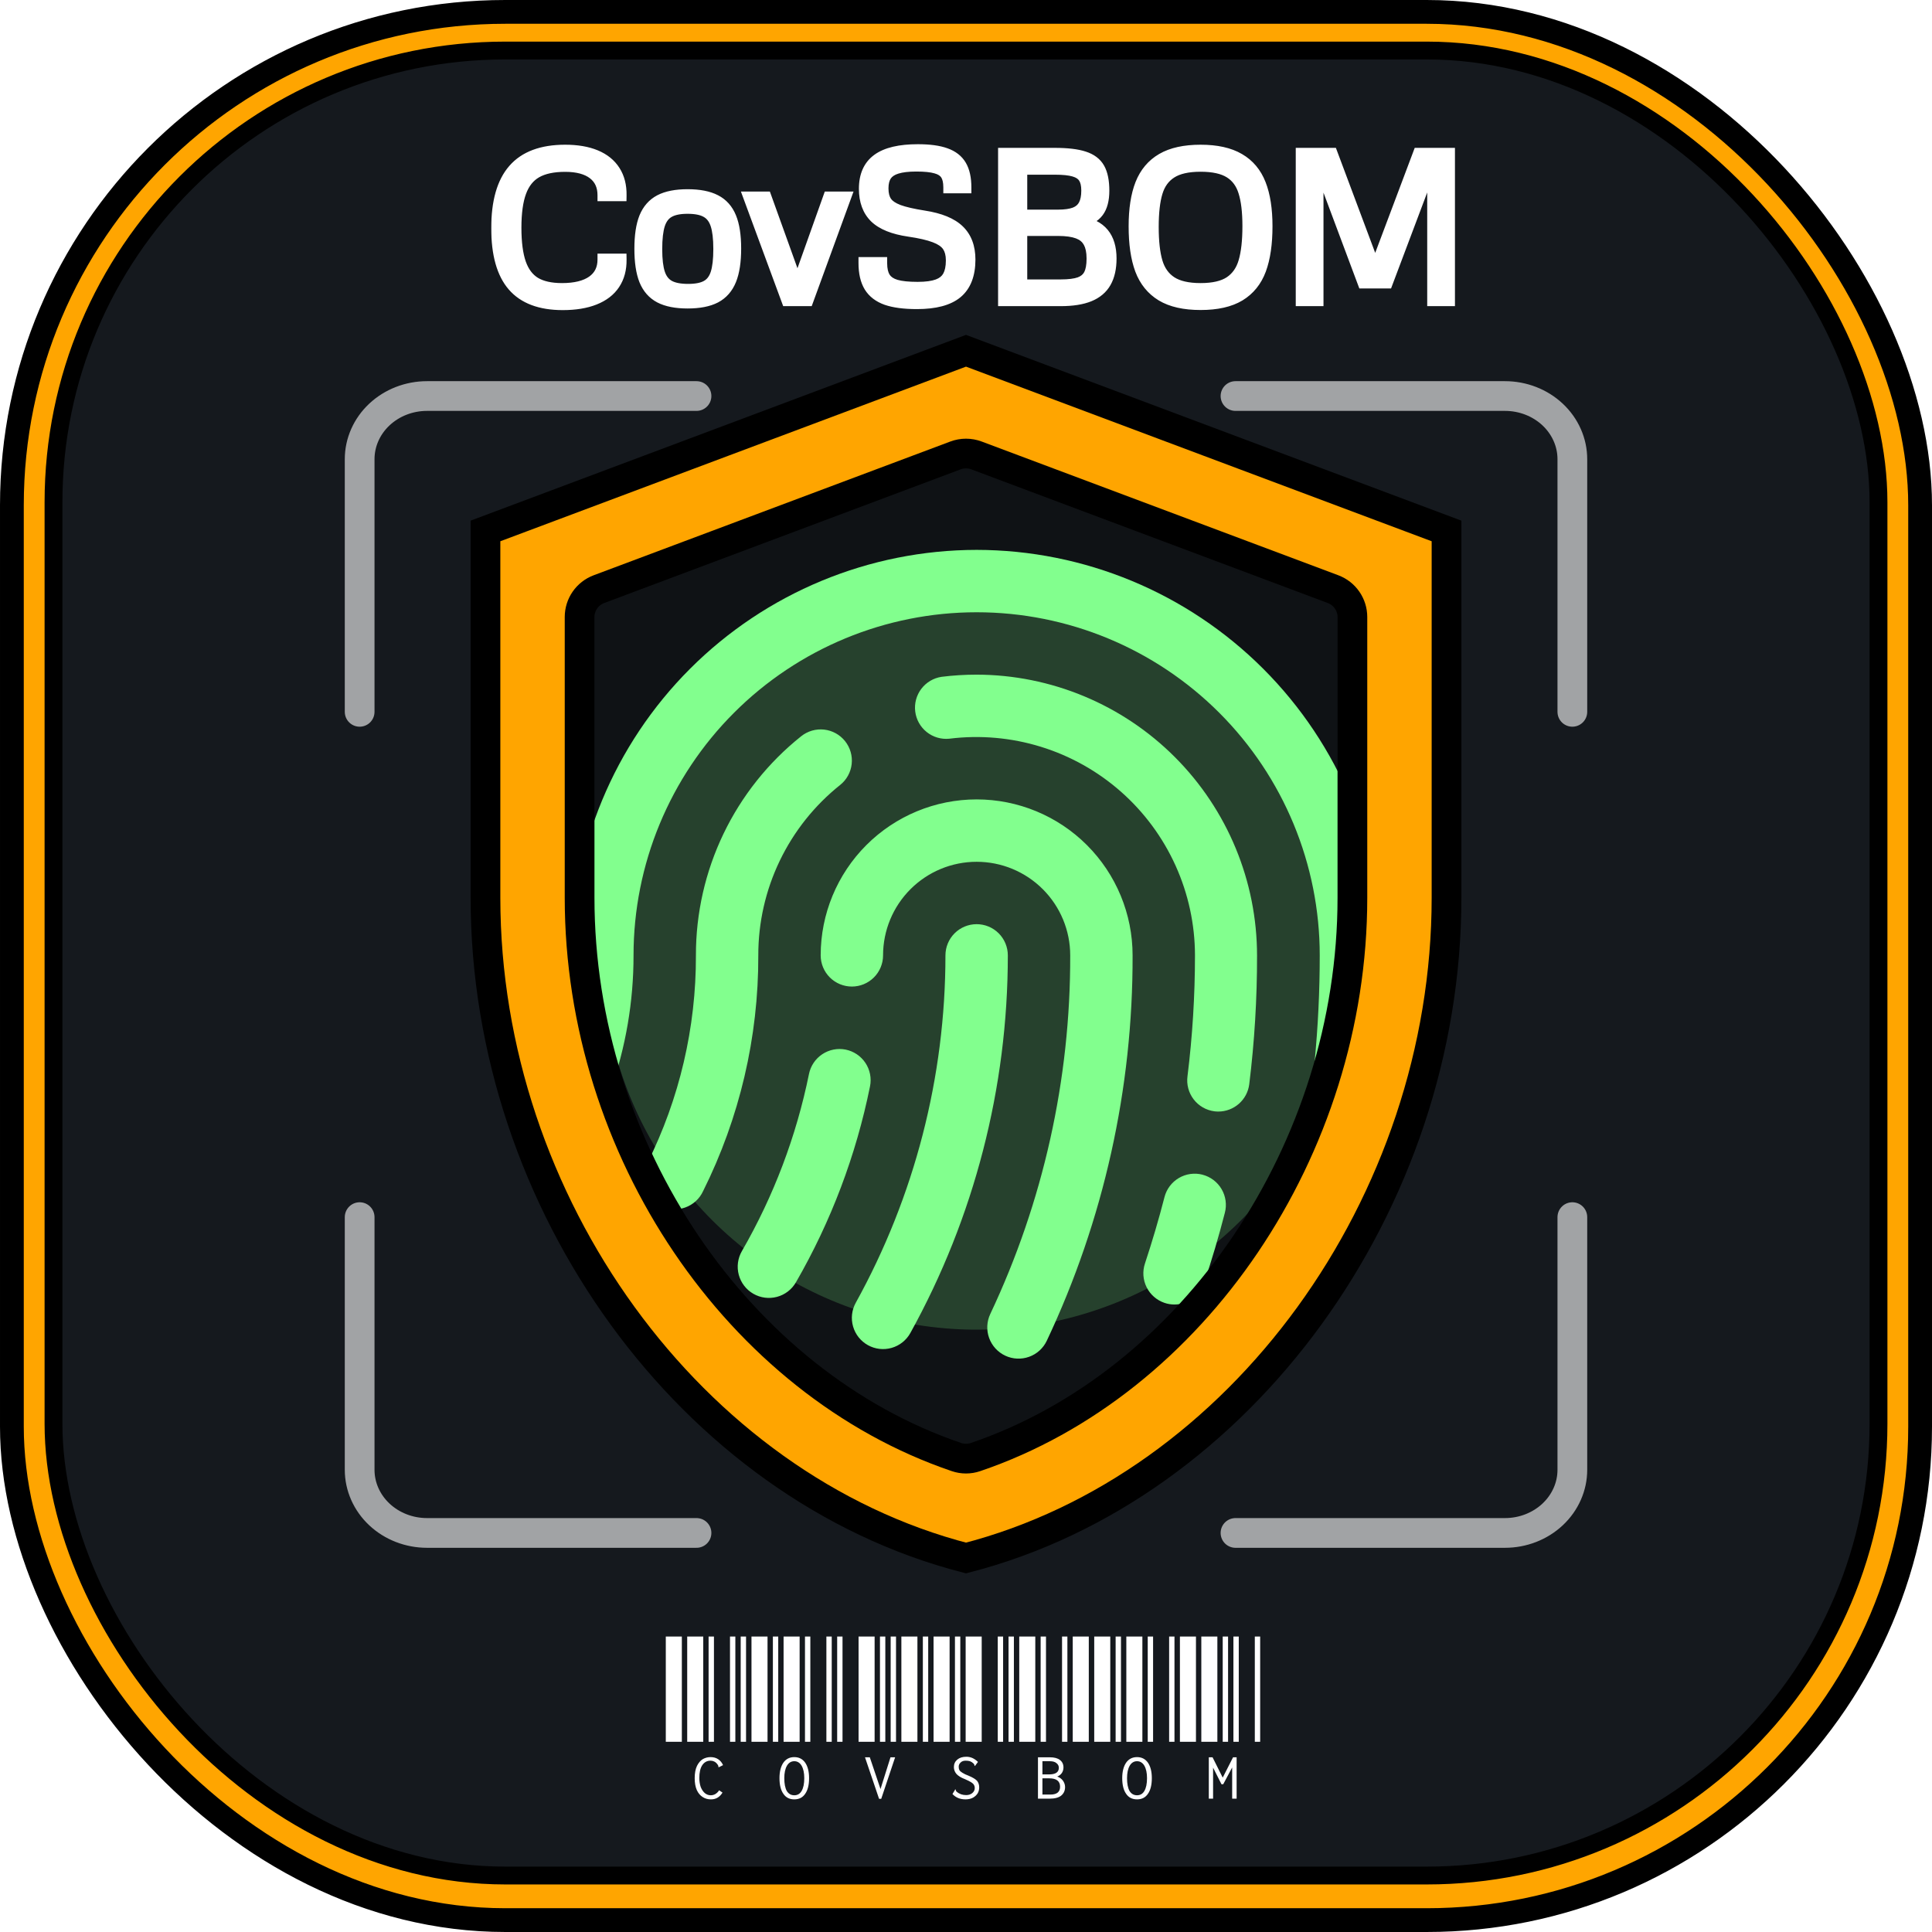 <svg width="650" height="650" viewBox="0 0 650 650" fill="none" xmlns="http://www.w3.org/2000/svg">
<rect x="4" y="4" width="642" height="642" rx="166" fill="#FFA500" stroke="black" stroke-width="8"/>
<rect x="18" y="17" width="614" height="614" rx="152" fill="#15191E" stroke="black" stroke-width="6"/>
<path opacity="0.3" d="M200 204.125V302.042C200 385.375 253.125 462.458 325 486C396.875 462.458 450 385.583 450 302.042V204.125L325 157.25L200 204.125Z" fill="black"/>
<g filter="url(#filter0_f_80597_141)">
<path opacity="0.2" d="M454.506 321.421C454.506 346.327 447.12 370.674 433.283 391.383C419.446 412.091 399.779 428.232 376.769 437.763C353.759 447.294 328.439 449.788 304.012 444.929C279.584 440.07 257.146 428.076 239.535 410.465C221.924 392.854 209.93 370.416 205.071 345.988C200.212 321.561 202.706 296.241 212.237 273.231C221.768 250.221 237.909 230.554 258.617 216.717C279.326 202.88 303.673 195.494 328.579 195.494C361.977 195.494 394.007 208.761 417.623 232.377C441.239 255.993 454.506 288.023 454.506 321.421Z" fill="#82FF8E"/>
<path d="M255.122 321.421C255.197 348.948 248.836 376.111 236.547 400.742C235.961 402.019 235.124 403.165 234.086 404.113C233.048 405.06 231.83 405.789 230.505 406.257C229.18 406.725 227.774 406.922 226.371 406.836C224.969 406.751 223.598 406.384 222.339 405.758C221.081 405.133 219.961 404.261 219.046 403.194C218.131 402.127 217.44 400.888 217.013 399.549C216.586 398.21 216.433 396.799 216.561 395.4C216.69 394 217.099 392.641 217.763 391.402C228.598 369.669 234.204 345.705 234.134 321.421C234.109 307.26 237.281 293.276 243.413 280.512C249.546 267.747 258.48 256.532 269.551 247.701C270.626 246.84 271.861 246.199 273.185 245.815C274.508 245.431 275.894 245.311 277.264 245.463C278.634 245.614 279.96 246.034 281.168 246.699C282.375 247.363 283.44 248.259 284.301 249.334C285.162 250.41 285.803 251.645 286.188 252.968C286.572 254.292 286.691 255.678 286.54 257.048C286.388 258.418 285.968 259.744 285.304 260.951C284.639 262.159 283.744 263.224 282.668 264.085C274.056 270.951 267.105 279.674 262.336 289.602C257.566 299.53 255.1 310.407 255.122 321.421ZM328.579 310.927C325.796 310.927 323.127 312.033 321.159 314.001C319.191 315.969 318.085 318.638 318.085 321.421C318.083 362.305 307.702 402.52 287.915 438.297C286.565 440.732 286.238 443.604 287.006 446.281C287.773 448.957 289.572 451.219 292.008 452.569C294.443 453.919 297.315 454.246 299.991 453.478C302.668 452.711 304.93 450.912 306.279 448.476C327.786 409.582 339.07 365.866 339.073 321.421C339.073 318.638 337.967 315.969 335.999 314.001C334.031 312.033 331.362 310.927 328.579 310.927ZM328.579 268.951C314.663 268.951 301.317 274.479 291.477 284.319C281.637 294.159 276.109 307.505 276.109 321.421C276.109 324.204 277.215 326.873 279.183 328.841C281.151 330.809 283.82 331.915 286.603 331.915C289.386 331.915 292.056 330.809 294.024 328.841C295.992 326.873 297.097 324.204 297.097 321.421C297.097 313.072 300.414 305.064 306.318 299.16C312.222 293.256 320.229 289.939 328.579 289.939C336.928 289.939 344.936 293.256 350.84 299.16C356.744 305.064 360.061 313.072 360.061 321.421C360.17 363.147 350.979 404.373 333.157 442.101C332.569 443.351 332.232 444.704 332.167 446.084C332.102 447.464 332.309 448.843 332.777 450.143C333.244 451.442 333.964 452.637 334.893 453.659C335.823 454.681 336.944 455.509 338.194 456.097C339.444 456.686 340.797 457.022 342.177 457.087C343.557 457.153 344.936 456.945 346.235 456.478C347.535 456.01 348.73 455.291 349.752 454.361C350.773 453.432 351.602 452.31 352.19 451.06C371.32 410.527 381.178 366.241 381.049 321.421C381.049 307.505 375.521 294.159 365.681 284.319C355.841 274.479 342.495 268.951 328.579 268.951ZM328.579 185C292.41 185.038 257.733 199.423 232.157 224.999C206.581 250.575 192.196 285.252 192.158 321.421C192.177 334.525 189.959 347.537 185.599 359.894C184.672 362.519 184.826 365.405 186.026 367.917C187.227 370.428 189.376 372.36 192.001 373.287C194.625 374.214 197.511 374.061 200.023 372.86C202.534 371.66 204.466 369.511 205.393 366.886C210.542 352.281 213.163 336.906 213.146 321.421C213.146 290.806 225.307 261.445 246.955 239.797C268.603 218.15 297.964 205.988 328.579 205.988C359.194 205.988 388.555 218.15 410.203 239.797C431.85 261.445 444.012 290.806 444.012 321.421C444.017 345.398 441.693 369.318 437.073 392.845C436.806 394.198 436.808 395.589 437.078 396.941C437.349 398.292 437.883 399.577 438.651 400.723C439.418 401.868 440.404 402.85 441.551 403.614C442.698 404.378 443.985 404.909 445.337 405.176C446.007 405.305 446.688 405.371 447.37 405.372C449.799 405.37 452.151 404.525 454.026 402.982C455.902 401.44 457.184 399.294 457.654 396.912C462.541 372.045 465.001 346.763 465 321.421C464.958 285.253 450.572 250.578 424.997 225.003C399.422 199.428 364.747 185.042 328.579 185ZM284.504 353.126C281.783 352.584 278.958 353.143 276.647 354.679C274.336 356.216 272.728 358.605 272.174 361.324C267.916 382.281 260.292 402.41 249.599 420.93C248.207 423.341 247.831 426.206 248.551 428.894C249.272 431.583 251.032 433.875 253.442 435.267C255.853 436.659 258.718 437.035 261.407 436.315C264.096 435.594 266.388 433.835 267.78 431.424C279.597 410.944 288.014 388.683 292.703 365.509C292.979 364.157 292.985 362.765 292.722 361.411C292.459 360.057 291.932 358.768 291.171 357.618C290.409 356.468 289.429 355.479 288.285 354.708C287.141 353.937 285.856 353.4 284.504 353.126ZM328.579 226.976C324.632 226.977 320.69 227.222 316.773 227.71C314.063 228.117 311.62 229.568 309.966 231.752C308.311 233.936 307.577 236.681 307.92 239.4C308.262 242.119 309.655 244.596 311.799 246.301C313.944 248.007 316.671 248.806 319.397 248.528C329.735 247.242 340.228 248.167 350.182 251.241C360.136 254.315 369.323 259.469 377.136 266.36C384.948 273.251 391.208 281.723 395.501 291.216C399.794 300.708 402.021 311.003 402.036 321.421C402.033 335.015 401.192 348.595 399.518 362.085C399.334 363.457 399.423 364.852 399.78 366.189C400.137 367.526 400.756 368.78 401.6 369.877C402.443 370.974 403.496 371.894 404.696 372.583C405.897 373.272 407.222 373.716 408.595 373.891C409.03 373.943 409.468 373.969 409.907 373.969C412.459 373.964 414.922 373.029 416.834 371.338C418.746 369.648 419.977 367.319 420.296 364.787C422.065 350.426 422.942 335.969 422.919 321.5C422.912 296.464 412.977 272.454 395.291 254.734C377.606 237.014 353.614 227.031 328.579 226.976ZM404.568 395.206C403.233 394.861 401.843 394.783 400.478 394.975C399.112 395.167 397.798 395.627 396.61 396.327C395.422 397.028 394.384 397.955 393.555 399.057C392.726 400.159 392.123 401.414 391.779 402.749C389.863 410.213 387.647 417.703 385.22 425.049C384.332 427.681 384.524 430.557 385.753 433.048C386.983 435.539 389.149 437.441 391.779 438.336C392.856 438.703 393.986 438.889 395.124 438.887C397.322 438.886 399.465 438.194 401.249 436.908C403.033 435.623 404.368 433.81 405.067 431.725C407.69 423.96 410.038 415.984 412.084 408.048C412.436 406.713 412.521 405.322 412.334 403.954C412.147 402.586 411.692 401.269 410.995 400.077C410.298 398.885 409.373 397.843 408.272 397.009C407.172 396.176 405.917 395.567 404.581 395.22L404.568 395.206Z" fill="#82FF8E"/>
</g>
<path d="M163.333 178.632L325 118.007L486.667 178.632V302.042C486.667 404.778 417.537 500.311 325 524.174C232.462 500.311 163.333 404.778 163.333 302.042L163.333 178.632ZM328.162 490.216C401.482 465.32 455 386.688 455 302.042V207.59C455 203.421 452.414 199.69 448.511 198.227L328.511 153.227C326.247 152.378 323.753 152.378 321.489 153.227L201.489 198.227C197.586 199.69 195 203.421 195 207.59V302.042C195 386.898 248.52 465.324 321.838 490.216C323.888 490.912 326.111 490.912 328.162 490.216Z" fill="#FFA500" stroke="black" stroke-width="10"/>
<g filter="url(#filter1_f_80597_141)">
<path d="M224 586V550.6H229.4V586H224ZM231.2 586V550.6H236.6V586H231.2ZM238.4 586V550.6H240.2V586H238.4ZM245.6 586V550.6H247.4V586H245.6ZM249.2 586V550.6H251V586H249.2ZM239.18 605.38C238.14 605.38 237.22 605.12 236.42 604.6C235.58 604.08 234.92 603.3 234.44 602.26C233.96 601.18 233.72 599.84 233.72 598.24C233.72 596.56 233.98 595.18 234.5 594.1C235.02 593.06 235.68 592.3 236.48 591.82C237.28 591.38 238.14 591.16 239.06 591.16C240.06 591.16 240.92 591.4 241.64 591.88C242.36 592.36 242.9 593.02 243.26 593.86L241.94 594.52L241.76 594.58L241.7 594.46V594.28C241.7 594.12 241.6 593.9 241.4 593.62C241.08 593.18 240.72 592.86 240.32 592.66C239.92 592.46 239.5 592.36 239.06 592.36C237.86 592.36 236.92 592.88 236.24 593.92C235.6 594.92 235.28 596.34 235.28 598.18C235.28 599.3 235.44 600.32 235.76 601.24C236.12 602.12 236.58 602.8 237.14 603.28C237.74 603.76 238.4 604 239.12 604C239.68 604 240.2 603.86 240.68 603.58C241.2 603.26 241.62 602.84 241.94 602.32L243.08 603.1C242.6 603.86 242.06 604.42 241.46 604.78C240.82 605.18 240.06 605.38 239.18 605.38ZM252.828 586V550.6H258.228V586H252.828ZM260.028 586V550.6H261.828V586H260.028ZM263.628 586V550.6H269.028V586H263.628ZM270.828 586V550.6H272.628V586H270.828ZM278.028 586V550.6H279.828V586H278.028ZM267.228 605.38C265.628 605.38 264.408 604.76 263.568 603.52C262.688 602.28 262.248 600.52 262.248 598.24C262.248 596.04 262.688 594.3 263.568 593.02C264.448 591.78 265.668 591.16 267.228 591.16C268.788 591.16 270.008 591.78 270.888 593.02C271.768 594.3 272.208 596.04 272.208 598.24C272.208 600.52 271.768 602.28 270.888 603.52C270.048 604.76 268.828 605.38 267.228 605.38ZM267.228 604C268.308 604 269.128 603.52 269.688 602.56C270.288 601.56 270.588 600.12 270.588 598.24C270.588 596.48 270.288 595.08 269.688 594.04C269.088 593.04 268.268 592.54 267.228 592.54C266.188 592.54 265.368 593.04 264.768 594.04C264.168 595.08 263.868 596.48 263.868 598.24C263.868 600.12 264.148 601.56 264.708 602.56C265.308 603.52 266.148 604 267.228 604ZM281.656 586V550.6H283.456V586H281.656ZM288.856 586V550.6H294.256V586H288.856ZM296.056 586V550.6H297.856V586H296.056ZM299.656 586V550.6H301.456V586H299.656ZM303.256 586V550.6H308.656V586H303.256ZM291.016 591.22H292.636L296.236 601.9L299.596 591.22H301.156L296.476 605.2H295.756L291.016 591.22ZM310.484 586V550.6H312.284V586H310.484ZM314.084 586V550.6H319.484V586H314.084ZM321.284 586V550.6H323.084V586H321.284ZM324.884 586V550.6H330.284V586H324.884ZM335.684 586V550.6H337.484V586H335.684ZM324.824 605.38C323.024 605.38 321.564 604.78 320.444 603.58L321.284 602.2L321.344 602.02L321.524 602.08C321.524 602.12 321.544 602.2 321.584 602.32C321.584 602.4 321.624 602.5 321.704 602.62C321.744 602.7 321.824 602.78 321.944 602.86C322.784 603.58 323.824 603.94 325.064 603.94C325.864 603.94 326.544 603.72 327.104 603.28C327.664 602.8 327.944 602.24 327.944 601.6C327.944 601.16 327.844 600.78 327.644 600.46C327.484 600.18 327.184 599.9 326.744 599.62C326.304 599.34 325.624 599 324.704 598.6C323.344 598.08 322.364 597.48 321.764 596.8C321.204 596.12 320.924 595.36 320.924 594.52C320.924 593.48 321.304 592.64 322.064 592C322.824 591.36 323.844 591.04 325.124 591.04C325.884 591.04 326.604 591.2 327.284 591.52C327.924 591.84 328.504 592.26 329.024 592.78L328.004 594.16L327.884 594.04C327.884 594 327.864 593.94 327.824 593.86C327.824 593.74 327.784 593.64 327.704 593.56C327.664 593.44 327.584 593.34 327.464 593.26C327.144 592.94 326.764 592.7 326.324 592.54C325.924 592.42 325.444 592.36 324.884 592.36C324.164 592.36 323.604 592.56 323.204 592.96C322.764 593.36 322.544 593.84 322.544 594.4C322.544 594.84 322.624 595.22 322.784 595.54C322.984 595.86 323.324 596.16 323.804 596.44C324.284 596.76 325.004 597.1 325.964 597.46C327.284 598.02 328.204 598.58 328.724 599.14C329.204 599.74 329.444 600.48 329.444 601.36C329.444 602.04 329.284 602.68 328.964 603.28C328.604 603.88 328.084 604.38 327.404 604.78C326.684 605.18 325.824 605.38 324.824 605.38ZM339.312 586V550.6H341.113V586H339.312ZM342.913 586V550.6H348.313V586H342.913ZM350.113 586V550.6H351.913V586H350.113ZM357.313 586V550.6H359.113V586H357.313ZM360.913 586V550.6H366.313V586H360.913ZM349.213 591.22H353.173C354.693 591.22 355.833 591.52 356.593 592.12C357.393 592.72 357.793 593.56 357.793 594.64C357.793 595.32 357.613 595.94 357.253 596.5C356.853 597.06 356.333 597.46 355.693 597.7C356.493 597.98 357.133 598.44 357.613 599.08C358.093 599.76 358.333 600.48 358.333 601.24C358.333 602.44 357.893 603.4 357.013 604.12C356.173 604.8 354.873 605.14 353.113 605.14H349.213V591.22ZM352.933 596.98C355.133 596.98 356.233 596.24 356.233 594.76C356.233 594.12 355.973 593.6 355.453 593.2C354.973 592.76 354.213 592.54 353.173 592.54H350.713V596.98H352.933ZM353.413 603.76C355.573 603.76 356.653 602.88 356.653 601.12C356.653 599.24 355.433 598.3 352.993 598.3H350.713V603.76H353.413ZM368.141 586V550.6H373.541V586H368.141ZM375.341 586V550.6H377.141V586H375.341ZM378.941 586V550.6H384.341V586H378.941ZM386.141 586V550.6H387.941V586H386.141ZM393.341 586V550.6H395.141V586H393.341ZM382.541 605.38C380.941 605.38 379.721 604.76 378.881 603.52C378.001 602.28 377.561 600.52 377.561 598.24C377.561 596.04 378.001 594.3 378.881 593.02C379.761 591.78 380.981 591.16 382.541 591.16C384.101 591.16 385.321 591.78 386.201 593.02C387.081 594.3 387.521 596.04 387.521 598.24C387.521 600.52 387.081 602.28 386.201 603.52C385.361 604.76 384.141 605.38 382.541 605.38ZM382.541 604C383.621 604 384.441 603.52 385.001 602.56C385.601 601.56 385.901 600.12 385.901 598.24C385.901 596.48 385.601 595.08 385.001 594.04C384.401 593.04 383.581 592.54 382.541 592.54C381.501 592.54 380.681 593.04 380.081 594.04C379.481 595.08 379.181 596.48 379.181 598.24C379.181 600.12 379.461 601.56 380.021 602.56C380.621 603.52 381.461 604 382.541 604ZM396.969 586V550.6H402.369V586H396.969ZM404.169 586V550.6H409.569V586H404.169ZM411.369 586V550.6H413.169V586H411.369ZM414.969 586V550.6H416.769V586H414.969ZM422.169 586V550.6H423.969V586H422.169ZM406.689 591.22H407.949L411.369 598.06L414.849 591.22H416.049V605.14H414.549V594.64L411.549 600.28H410.949L408.129 594.7V605.14H406.689V591.22Z" fill="white"/>
</g>
<g clip-path="url(#clip0_80597_141)">
<path d="M234.333 133.24H143.667C137.655 133.24 131.89 135.479 127.639 139.464C123.388 143.449 121 148.854 121 154.49V239.49M234.333 515.74H143.667C137.655 515.74 131.89 513.501 127.639 509.516C123.388 505.531 121 500.126 121 494.49V409.49M415.667 515.74H506.333C512.345 515.74 518.11 513.501 522.361 509.516C526.612 505.531 529 500.126 529 494.49V409.49M415.667 133.24H506.333C512.345 133.24 518.11 135.479 522.361 139.464C526.612 143.449 529 148.854 529 154.49V239.49" stroke="white" stroke-opacity="0.6" stroke-width="10" stroke-linecap="round" stroke-linejoin="round"/>
</g>
<g filter="url(#filter2_d_80597_141)">
<mask id="path-10-outside-1_80597_141" maskUnits="userSpaceOnUse" x="165" y="44" width="325" height="57" fill="black">
<rect fill="white" x="165" y="44" width="325" height="57"/>
<path d="M189.318 98.333C181.822 98.333 176.273 96.248 172.673 92.078C169.073 87.908 167.272 81.471 167.272 72.767C167.272 63.925 169.141 57.374 172.878 53.113C176.615 48.829 182.368 46.688 190.139 46.688C194.149 46.688 197.556 47.269 200.358 48.431C203.161 49.593 205.28 51.302 206.716 53.558C208.151 55.791 208.846 58.502 208.801 61.692H203.024C203.024 58.525 201.908 56.087 199.675 54.378C197.442 52.669 194.263 51.815 190.139 51.815C186.083 51.815 182.836 52.509 180.397 53.899C177.982 55.289 176.216 57.5 175.1 60.53C173.983 63.538 173.425 67.56 173.425 72.596C173.425 77.609 173.949 81.619 174.997 84.627C176.045 87.612 177.697 89.799 179.953 91.189C182.232 92.557 185.274 93.24 189.079 93.24C193.545 93.24 196.986 92.386 199.401 90.677C201.817 88.945 203.024 86.495 203.024 83.328H208.801C208.846 86.518 208.117 89.241 206.613 91.497C205.132 93.73 202.922 95.428 199.982 96.59C197.066 97.752 193.511 98.333 189.318 98.333ZM231.325 97.786C227.474 97.786 224.387 97.182 222.062 95.975C219.761 94.767 218.075 92.853 217.004 90.232C215.956 87.589 215.432 84.08 215.432 79.705C215.432 75.33 215.956 71.832 217.004 69.212C218.075 66.591 219.761 64.677 222.062 63.47C224.387 62.262 227.474 61.658 231.325 61.658C235.222 61.658 238.332 62.262 240.656 63.47C242.98 64.655 244.678 66.557 245.749 69.178C246.82 71.775 247.355 75.25 247.355 79.603C247.355 84 246.82 87.521 245.749 90.164C244.678 92.807 242.98 94.744 240.656 95.975C238.332 97.182 235.222 97.786 231.325 97.786ZM231.53 93.514C234.242 93.514 236.338 93.092 237.819 92.249C239.323 91.406 240.394 90.005 241.032 88.045C241.67 86.085 241.989 83.328 241.989 79.773C241.989 76.196 241.659 73.427 240.998 71.468C240.337 69.485 239.243 68.073 237.717 67.23C236.213 66.364 234.082 65.931 231.325 65.931C228.614 65.931 226.506 66.364 225.002 67.23C223.498 68.073 222.416 69.497 221.755 71.502C221.117 73.484 220.798 76.264 220.798 79.842C220.798 83.374 221.128 86.12 221.789 88.079C222.45 90.016 223.544 91.406 225.07 92.249C226.597 93.092 228.75 93.514 231.53 93.514ZM252.141 62.444H257.609L268.308 92.181L278.903 62.444H284.304L271.691 97H264.89L252.141 62.444ZM308.503 97.991C304.265 97.991 300.858 97.547 298.283 96.658C295.731 95.747 293.851 94.311 292.644 92.352C291.436 90.369 290.832 87.749 290.832 84.49H296.472C296.472 86.632 296.859 88.307 297.634 89.515C298.409 90.7 299.673 91.554 301.428 92.078C303.182 92.579 305.62 92.83 308.742 92.83C311.59 92.83 313.846 92.522 315.51 91.907C317.173 91.292 318.369 90.324 319.099 89.002C319.851 87.658 320.227 85.857 320.227 83.602C320.227 81.574 319.794 79.933 318.928 78.68C318.062 77.426 316.592 76.412 314.519 75.638C312.445 74.84 309.528 74.168 305.769 73.621C300.619 72.869 296.859 71.354 294.489 69.075C292.142 66.774 290.969 63.584 290.969 59.505C290.969 55.084 292.427 51.815 295.344 49.695C298.26 47.576 302.749 46.517 308.811 46.517C312.684 46.517 315.783 46.938 318.107 47.781C320.432 48.602 322.129 49.923 323.2 51.746C324.271 53.569 324.807 55.996 324.807 59.026H319.372C319.372 57.135 319.03 55.665 318.347 54.617C317.663 53.569 316.524 52.828 314.929 52.395C313.356 51.94 311.146 51.712 308.298 51.712C305.541 51.712 303.33 51.974 301.667 52.498C300.026 52.999 298.819 53.808 298.044 54.925C297.292 56.041 296.916 57.523 296.916 59.368C296.916 61.305 297.315 62.855 298.112 64.017C298.91 65.156 300.3 66.102 302.282 66.853C304.265 67.583 307.136 68.243 310.896 68.836C316.205 69.656 320.078 71.24 322.517 73.587C324.955 75.934 326.174 79.181 326.174 83.328C326.174 88.341 324.75 92.044 321.901 94.436C319.053 96.806 314.587 97.991 308.503 97.991ZM363.361 70.682C366.848 71.251 369.434 72.55 371.12 74.578C372.806 76.606 373.649 79.397 373.649 82.952C373.649 86.188 373.057 88.842 371.872 90.916C370.71 92.967 368.898 94.493 366.438 95.496C363.977 96.499 360.786 97 356.867 97H337.795V47.747H354.851C359.066 47.747 362.347 48.134 364.694 48.909C367.041 49.661 368.716 50.926 369.719 52.703C370.721 54.48 371.223 56.964 371.223 60.154C371.223 63.208 370.607 65.555 369.377 67.195C368.169 68.813 366.164 69.975 363.361 70.682ZM343.605 68.528H355.979C358.348 68.528 360.251 68.255 361.687 67.708C363.122 67.138 364.159 66.238 364.797 65.008C365.458 63.777 365.788 62.148 365.788 60.12C365.788 58.229 365.446 56.759 364.763 55.711C364.102 54.663 362.985 53.911 361.413 53.455C359.864 52.999 357.688 52.772 354.885 52.772H343.605V68.528ZM356.833 92.01C359.613 92.01 361.766 91.736 363.293 91.189C364.82 90.62 365.913 89.697 366.574 88.421C367.235 87.122 367.565 85.311 367.565 82.986C367.565 80.662 367.178 78.805 366.403 77.415C365.629 76.002 364.398 74.977 362.712 74.339C361.026 73.701 358.781 73.382 355.979 73.382H343.605V92.01H356.833ZM403.933 98.299C398.487 98.299 394.134 97.319 390.876 95.359C387.618 93.377 385.271 90.483 383.835 86.678C382.422 82.85 381.716 78.007 381.716 72.151C381.716 66.409 382.445 61.681 383.903 57.967C385.384 54.23 387.754 51.416 391.013 49.524C394.271 47.633 398.578 46.688 403.933 46.688C409.287 46.688 413.594 47.645 416.853 49.559C420.111 51.45 422.469 54.264 423.928 58.001C425.386 61.715 426.115 66.421 426.115 72.117C426.115 77.996 425.409 82.85 423.996 86.678C422.583 90.483 420.248 93.377 416.989 95.359C413.731 97.319 409.379 98.299 403.933 98.299ZM403.933 93.24C408.239 93.24 411.555 92.466 413.879 90.916C416.203 89.344 417.798 87.054 418.664 84.046C419.553 81.015 419.997 77.028 419.997 72.083C419.997 67.275 419.541 63.424 418.63 60.53C417.741 57.614 416.135 55.426 413.811 53.968C411.486 52.509 408.194 51.78 403.933 51.78C399.626 51.78 396.311 52.532 393.986 54.036C391.662 55.517 390.056 57.727 389.167 60.667C388.278 63.584 387.834 67.48 387.834 72.356C387.834 77.278 388.278 81.232 389.167 84.217C390.056 87.179 391.662 89.424 393.986 90.95C396.333 92.477 399.649 93.24 403.933 93.24ZM437.941 47.747H448.059L462.072 85.174H463.269L477.351 47.747H487.502V97H482.17V53.045H480.939L466.618 91.053H458.723L444.504 53.045H443.273V97H437.941V47.747Z"/>
</mask>
<path d="M189.318 98.333C181.822 98.333 176.273 96.248 172.673 92.078C169.073 87.908 167.272 81.471 167.272 72.767C167.272 63.925 169.141 57.374 172.878 53.113C176.615 48.829 182.368 46.688 190.139 46.688C194.149 46.688 197.556 47.269 200.358 48.431C203.161 49.593 205.28 51.302 206.716 53.558C208.151 55.791 208.846 58.502 208.801 61.692H203.024C203.024 58.525 201.908 56.087 199.675 54.378C197.442 52.669 194.263 51.815 190.139 51.815C186.083 51.815 182.836 52.509 180.397 53.899C177.982 55.289 176.216 57.5 175.1 60.53C173.983 63.538 173.425 67.56 173.425 72.596C173.425 77.609 173.949 81.619 174.997 84.627C176.045 87.612 177.697 89.799 179.953 91.189C182.232 92.557 185.274 93.24 189.079 93.24C193.545 93.24 196.986 92.386 199.401 90.677C201.817 88.945 203.024 86.495 203.024 83.328H208.801C208.846 86.518 208.117 89.241 206.613 91.497C205.132 93.73 202.922 95.428 199.982 96.59C197.066 97.752 193.511 98.333 189.318 98.333ZM231.325 97.786C227.474 97.786 224.387 97.182 222.062 95.975C219.761 94.767 218.075 92.853 217.004 90.232C215.956 87.589 215.432 84.08 215.432 79.705C215.432 75.33 215.956 71.832 217.004 69.212C218.075 66.591 219.761 64.677 222.062 63.47C224.387 62.262 227.474 61.658 231.325 61.658C235.222 61.658 238.332 62.262 240.656 63.47C242.98 64.655 244.678 66.557 245.749 69.178C246.82 71.775 247.355 75.25 247.355 79.603C247.355 84 246.82 87.521 245.749 90.164C244.678 92.807 242.98 94.744 240.656 95.975C238.332 97.182 235.222 97.786 231.325 97.786ZM231.53 93.514C234.242 93.514 236.338 93.092 237.819 92.249C239.323 91.406 240.394 90.005 241.032 88.045C241.67 86.085 241.989 83.328 241.989 79.773C241.989 76.196 241.659 73.427 240.998 71.468C240.337 69.485 239.243 68.073 237.717 67.23C236.213 66.364 234.082 65.931 231.325 65.931C228.614 65.931 226.506 66.364 225.002 67.23C223.498 68.073 222.416 69.497 221.755 71.502C221.117 73.484 220.798 76.264 220.798 79.842C220.798 83.374 221.128 86.12 221.789 88.079C222.45 90.016 223.544 91.406 225.07 92.249C226.597 93.092 228.75 93.514 231.53 93.514ZM252.141 62.444H257.609L268.308 92.181L278.903 62.444H284.304L271.691 97H264.89L252.141 62.444ZM308.503 97.991C304.265 97.991 300.858 97.547 298.283 96.658C295.731 95.747 293.851 94.311 292.644 92.352C291.436 90.369 290.832 87.749 290.832 84.49H296.472C296.472 86.632 296.859 88.307 297.634 89.515C298.409 90.7 299.673 91.554 301.428 92.078C303.182 92.579 305.62 92.83 308.742 92.83C311.59 92.83 313.846 92.522 315.51 91.907C317.173 91.292 318.369 90.324 319.099 89.002C319.851 87.658 320.227 85.857 320.227 83.602C320.227 81.574 319.794 79.933 318.928 78.68C318.062 77.426 316.592 76.412 314.519 75.638C312.445 74.84 309.528 74.168 305.769 73.621C300.619 72.869 296.859 71.354 294.489 69.075C292.142 66.774 290.969 63.584 290.969 59.505C290.969 55.084 292.427 51.815 295.344 49.695C298.26 47.576 302.749 46.517 308.811 46.517C312.684 46.517 315.783 46.938 318.107 47.781C320.432 48.602 322.129 49.923 323.2 51.746C324.271 53.569 324.807 55.996 324.807 59.026H319.372C319.372 57.135 319.03 55.665 318.347 54.617C317.663 53.569 316.524 52.828 314.929 52.395C313.356 51.94 311.146 51.712 308.298 51.712C305.541 51.712 303.33 51.974 301.667 52.498C300.026 52.999 298.819 53.808 298.044 54.925C297.292 56.041 296.916 57.523 296.916 59.368C296.916 61.305 297.315 62.855 298.112 64.017C298.91 65.156 300.3 66.102 302.282 66.853C304.265 67.583 307.136 68.243 310.896 68.836C316.205 69.656 320.078 71.24 322.517 73.587C324.955 75.934 326.174 79.181 326.174 83.328C326.174 88.341 324.75 92.044 321.901 94.436C319.053 96.806 314.587 97.991 308.503 97.991ZM363.361 70.682C366.848 71.251 369.434 72.55 371.12 74.578C372.806 76.606 373.649 79.397 373.649 82.952C373.649 86.188 373.057 88.842 371.872 90.916C370.71 92.967 368.898 94.493 366.438 95.496C363.977 96.499 360.786 97 356.867 97H337.795V47.747H354.851C359.066 47.747 362.347 48.134 364.694 48.909C367.041 49.661 368.716 50.926 369.719 52.703C370.721 54.48 371.223 56.964 371.223 60.154C371.223 63.208 370.607 65.555 369.377 67.195C368.169 68.813 366.164 69.975 363.361 70.682ZM343.605 68.528H355.979C358.348 68.528 360.251 68.255 361.687 67.708C363.122 67.138 364.159 66.238 364.797 65.008C365.458 63.777 365.788 62.148 365.788 60.12C365.788 58.229 365.446 56.759 364.763 55.711C364.102 54.663 362.985 53.911 361.413 53.455C359.864 52.999 357.688 52.772 354.885 52.772H343.605V68.528ZM356.833 92.01C359.613 92.01 361.766 91.736 363.293 91.189C364.82 90.62 365.913 89.697 366.574 88.421C367.235 87.122 367.565 85.311 367.565 82.986C367.565 80.662 367.178 78.805 366.403 77.415C365.629 76.002 364.398 74.977 362.712 74.339C361.026 73.701 358.781 73.382 355.979 73.382H343.605V92.01H356.833ZM403.933 98.299C398.487 98.299 394.134 97.319 390.876 95.359C387.618 93.377 385.271 90.483 383.835 86.678C382.422 82.85 381.716 78.007 381.716 72.151C381.716 66.409 382.445 61.681 383.903 57.967C385.384 54.23 387.754 51.416 391.013 49.524C394.271 47.633 398.578 46.688 403.933 46.688C409.287 46.688 413.594 47.645 416.853 49.559C420.111 51.45 422.469 54.264 423.928 58.001C425.386 61.715 426.115 66.421 426.115 72.117C426.115 77.996 425.409 82.85 423.996 86.678C422.583 90.483 420.248 93.377 416.989 95.359C413.731 97.319 409.379 98.299 403.933 98.299ZM403.933 93.24C408.239 93.24 411.555 92.466 413.879 90.916C416.203 89.344 417.798 87.054 418.664 84.046C419.553 81.015 419.997 77.028 419.997 72.083C419.997 67.275 419.541 63.424 418.63 60.53C417.741 57.614 416.135 55.426 413.811 53.968C411.486 52.509 408.194 51.78 403.933 51.78C399.626 51.78 396.311 52.532 393.986 54.036C391.662 55.517 390.056 57.727 389.167 60.667C388.278 63.584 387.834 67.48 387.834 72.356C387.834 77.278 388.278 81.232 389.167 84.217C390.056 87.179 391.662 89.424 393.986 90.95C396.333 92.477 399.649 93.24 403.933 93.24ZM437.941 47.747H448.059L462.072 85.174H463.269L477.351 47.747H487.502V97H482.17V53.045H480.939L466.618 91.053H458.723L444.504 53.045H443.273V97H437.941V47.747Z" fill="white"/>
<path d="M172.878 53.113L174.382 54.432L174.385 54.428L172.878 53.113ZM206.716 53.558L205.028 54.631L205.033 54.639L206.716 53.558ZM208.801 61.692V63.692H210.772L210.801 61.721L208.801 61.692ZM203.024 61.692H201.024V63.692H203.024V61.692ZM199.675 54.378L200.89 52.79L199.675 54.378ZM180.397 53.899L179.407 52.162L179.4 52.166L180.397 53.899ZM175.1 60.53L176.975 61.226L176.976 61.222L175.1 60.53ZM174.997 84.627L173.108 85.285L173.11 85.29L174.997 84.627ZM179.953 91.189L178.904 92.892L178.914 92.898L178.924 92.904L179.953 91.189ZM199.401 90.677L200.557 92.309L200.567 92.302L199.401 90.677ZM203.024 83.328V81.328H201.024V83.328H203.024ZM208.801 83.328L210.801 83.3L210.772 81.328H208.801V83.328ZM206.613 91.497L204.949 90.388L204.947 90.392L206.613 91.497ZM199.982 96.59L199.247 94.73L199.242 94.732L199.982 96.59ZM189.318 96.333C182.183 96.333 177.283 94.358 174.187 90.771L171.159 93.385C175.263 98.138 181.461 100.333 189.318 100.333V96.333ZM174.187 90.771C171.038 87.124 169.272 81.255 169.272 72.767H165.272C165.272 81.687 167.108 88.693 171.159 93.385L174.187 90.771ZM169.272 72.767C169.272 64.151 171.102 58.172 174.382 54.432L171.374 51.795C167.18 56.577 165.272 63.7 165.272 72.767H169.272ZM174.385 54.428C177.617 50.723 182.724 48.688 190.139 48.688V44.688C182.013 44.688 175.612 46.936 171.371 51.798L174.385 54.428ZM190.139 48.688C193.966 48.688 197.097 49.243 199.592 50.278L201.124 46.583C198.014 45.294 194.332 44.688 190.139 44.688V48.688ZM199.592 50.278C202.069 51.305 203.842 52.767 205.028 54.631L208.403 52.484C206.718 49.836 204.253 47.88 201.124 46.583L199.592 50.278ZM205.033 54.639C206.217 56.48 206.842 58.786 206.801 61.664L210.801 61.721C210.851 58.218 210.086 55.102 208.398 52.476L205.033 54.639ZM208.801 59.692H203.024V63.692H208.801V59.692ZM205.024 61.692C205.024 57.992 203.685 54.929 200.89 52.79L198.459 55.966C200.131 57.245 201.024 59.058 201.024 61.692H205.024ZM200.89 52.79C198.179 50.715 194.505 49.815 190.139 49.815V53.815C194.021 53.815 196.705 54.623 198.459 55.966L200.89 52.79ZM190.139 49.815C185.88 49.815 182.252 50.54 179.407 52.162L181.388 55.637C183.419 54.479 186.285 53.815 190.139 53.815V49.815ZM179.4 52.166C176.515 53.826 174.474 56.442 173.223 59.839L176.976 61.222C177.958 58.557 179.449 56.753 181.395 55.633L179.4 52.166ZM173.225 59.834C171.992 63.155 171.425 67.442 171.425 72.596H175.425C175.425 67.678 175.974 63.922 176.975 61.226L173.225 59.834ZM171.425 72.596C171.425 77.719 171.957 81.98 173.108 85.285L176.886 83.969C175.941 81.258 175.425 77.498 175.425 72.596H171.425ZM173.11 85.29C174.279 88.62 176.186 91.217 178.904 92.892L181.002 89.487C179.209 88.382 177.811 86.604 176.884 83.964L173.11 85.29ZM178.924 92.904C181.62 94.522 185.059 95.24 189.079 95.24V91.24C185.488 91.24 182.844 90.591 180.982 89.475L178.924 92.904ZM189.079 95.24C193.76 95.24 197.671 94.351 200.557 92.309L198.246 89.044C196.301 90.421 193.33 91.24 189.079 91.24V95.24ZM200.567 92.302C203.545 90.167 205.024 87.09 205.024 83.328H201.024C201.024 85.9 200.088 87.723 198.236 89.051L200.567 92.302ZM203.024 85.328H208.801V81.328H203.024V85.328ZM206.801 83.357C206.842 86.216 206.191 88.525 204.949 90.388L208.277 92.606C210.043 89.958 210.851 86.821 210.801 83.3L206.801 83.357ZM204.947 90.392C203.73 92.226 201.876 93.691 199.247 94.73L200.718 98.45C203.967 97.165 206.535 95.234 208.28 92.603L204.947 90.392ZM199.242 94.732C196.626 95.775 193.338 96.333 189.318 96.333V100.333C193.684 100.333 197.506 99.729 200.723 98.448L199.242 94.732ZM222.062 95.975L221.133 97.746L221.14 97.749L222.062 95.975ZM217.004 90.232L215.145 90.97L215.149 90.979L215.153 90.989L217.004 90.232ZM217.004 69.212L215.153 68.455L215.15 68.462L215.147 68.469L217.004 69.212ZM222.062 63.47L221.14 61.695L221.133 61.699L222.062 63.47ZM240.656 63.47L239.734 65.244L239.741 65.248L239.748 65.251L240.656 63.47ZM245.749 69.178L243.898 69.934L243.9 69.94L245.749 69.178ZM245.749 90.164L243.895 89.413L245.749 90.164ZM240.656 95.975L241.578 97.749L241.585 97.746L241.592 97.742L240.656 95.975ZM237.819 92.249L236.841 90.504L236.83 90.511L237.819 92.249ZM241.032 88.045L239.13 87.426L241.032 88.045ZM240.998 71.468L239.101 72.1L239.103 72.107L240.998 71.468ZM237.717 67.23L236.719 68.963L236.734 68.972L236.75 68.98L237.717 67.23ZM225.002 67.23L225.98 68.974L225.99 68.969L226 68.963L225.002 67.23ZM221.755 71.502L219.855 70.876L219.851 70.889L221.755 71.502ZM221.789 88.079L219.894 88.718L219.896 88.725L221.789 88.079ZM231.325 95.786C227.656 95.786 224.922 95.206 222.985 94.2L221.14 97.749C223.852 99.158 227.293 99.786 231.325 99.786V95.786ZM222.992 94.204C221.146 93.235 219.765 91.702 218.855 89.476L215.153 90.989C216.385 94.004 218.376 96.299 221.133 97.746L222.992 94.204ZM218.863 89.495C217.944 87.178 217.432 83.949 217.432 79.705H213.432C213.432 84.211 213.967 88 215.145 90.97L218.863 89.495ZM217.432 79.705C217.432 75.46 217.945 72.246 218.861 69.955L215.147 68.469C213.967 71.419 213.432 75.201 213.432 79.705H217.432ZM218.855 69.969C219.765 67.743 221.146 66.209 222.992 65.241L221.133 61.699C218.376 63.145 216.385 65.44 215.153 68.455L218.855 69.969ZM222.985 65.244C224.922 64.238 227.656 63.658 231.325 63.658V59.658C227.293 59.658 223.852 60.286 221.14 61.695L222.985 65.244ZM231.325 63.658C235.045 63.658 237.8 64.239 239.734 65.244L241.578 61.695C238.864 60.285 235.399 59.658 231.325 59.658V63.658ZM239.748 65.251C241.607 66.2 242.991 67.717 243.898 69.934L247.6 68.421C246.365 65.398 244.353 63.11 241.565 61.688L239.748 65.251ZM243.9 69.94C244.832 72.2 245.355 75.383 245.355 79.603H249.355C249.355 75.117 248.808 71.35 247.598 68.415L243.9 69.94ZM245.355 79.603C245.355 83.868 244.832 87.102 243.895 89.413L247.603 90.915C248.808 87.94 249.355 84.133 249.355 79.603H245.355ZM243.895 89.413C242.985 91.66 241.592 93.216 239.72 94.207L241.592 97.742C244.369 96.272 246.371 93.955 247.603 90.915L243.895 89.413ZM239.734 94.2C237.8 95.205 235.045 95.786 231.325 95.786V99.786C235.399 99.786 238.864 99.16 241.578 97.749L239.734 94.2ZM231.53 95.514C234.404 95.514 236.898 95.075 238.809 93.987L236.83 90.511C235.778 91.109 234.08 91.514 231.53 91.514V95.514ZM238.797 93.994C240.823 92.858 242.173 91.003 242.934 88.664L239.13 87.426C238.616 89.006 237.824 89.954 236.841 90.504L238.797 93.994ZM242.934 88.664C243.668 86.411 243.989 83.409 243.989 79.773H239.989C239.989 83.247 239.673 85.76 239.13 87.426L242.934 88.664ZM243.989 79.773C243.989 76.113 243.656 73.091 242.893 70.829L239.103 72.107C239.661 73.763 239.989 76.279 239.989 79.773H243.989ZM242.895 70.835C242.109 68.476 240.734 66.611 238.684 65.479L236.75 68.98C237.753 69.534 238.565 70.494 239.101 72.1L242.895 70.835ZM238.715 65.496C236.779 64.382 234.246 63.931 231.325 63.931V67.931C233.919 67.931 235.647 68.346 236.719 68.963L238.715 65.496ZM231.325 63.931C228.443 63.931 225.936 64.384 224.004 65.496L226 68.963C227.075 68.344 228.784 67.931 231.325 67.931V63.931ZM224.024 65.485C221.991 66.625 220.636 68.508 219.855 70.876L223.654 72.128C224.196 70.486 225.005 69.52 225.98 68.974L224.024 65.485ZM219.851 70.889C219.12 73.162 218.798 76.183 218.798 79.842H222.798C222.798 76.346 223.114 73.807 223.659 72.115L219.851 70.889ZM218.798 79.842C218.798 83.46 219.132 86.457 219.894 88.718L223.684 87.44C223.125 85.782 222.798 83.287 222.798 79.842H218.798ZM219.896 88.725C220.688 91.046 222.067 92.875 224.103 94L226.037 90.498C225.02 89.936 224.212 88.986 223.682 87.433L219.896 88.725ZM224.103 94C226.052 95.076 228.593 95.514 231.53 95.514V91.514C228.908 91.514 227.142 91.108 226.037 90.498L224.103 94ZM252.141 62.444V60.444H249.271L250.264 63.137L252.141 62.444ZM257.609 62.444L259.491 61.767L259.015 60.444H257.609V62.444ZM268.308 92.181L266.426 92.858L268.317 98.114L270.192 92.852L268.308 92.181ZM278.903 62.444V60.444H277.493L277.019 61.773L278.903 62.444ZM284.304 62.444L286.182 63.13L287.163 60.444H284.304V62.444ZM271.691 97V99H273.09L273.57 97.686L271.691 97ZM264.89 97L263.013 97.692L263.496 99H264.89V97ZM252.141 64.444H257.609V60.444H252.141V64.444ZM255.727 63.121L266.426 92.858L270.19 91.504L259.491 61.767L255.727 63.121ZM270.192 92.852L280.787 63.116L277.019 61.773L266.424 91.509L270.192 92.852ZM278.903 64.444H284.304V60.444H278.903V64.444ZM282.425 61.759L269.813 96.314L273.57 97.686L286.182 63.13L282.425 61.759ZM271.691 95H264.89V99H271.691V95ZM266.766 96.308L254.017 61.752L250.264 63.137L263.013 97.692L266.766 96.308ZM298.283 96.658L297.611 98.542L297.621 98.545L297.631 98.549L298.283 96.658ZM292.644 92.352L290.936 93.392L290.941 93.401L292.644 92.352ZM290.832 84.49V82.49H288.832V84.49H290.832ZM296.472 84.49H298.472V82.49H296.472V84.49ZM297.634 89.515L295.95 90.595L295.955 90.602L295.96 90.609L297.634 89.515ZM301.428 92.078L300.855 93.995L300.867 93.998L300.878 94.001L301.428 92.078ZM319.099 89.002L317.353 88.026L317.347 88.036L319.099 89.002ZM318.928 78.68L320.573 77.543L318.928 78.68ZM314.519 75.638L313.801 77.504L313.81 77.508L313.819 77.511L314.519 75.638ZM305.769 73.621L305.48 75.6L305.481 75.6L305.769 73.621ZM294.489 69.075L293.089 70.503L293.096 70.51L293.103 70.517L294.489 69.075ZM318.107 47.781L317.425 49.661L317.434 49.664L317.442 49.667L318.107 47.781ZM324.807 59.026V61.026H326.807V59.026H324.807ZM319.372 59.026H317.372V61.026H319.372V59.026ZM314.929 52.395L314.372 54.316L314.388 54.321L314.405 54.326L314.929 52.395ZM301.667 52.498L302.251 54.411L302.26 54.408L302.268 54.406L301.667 52.498ZM298.044 54.925L296.401 53.785L296.393 53.796L296.385 53.808L298.044 54.925ZM298.112 64.017L296.463 65.148L296.469 65.156L296.474 65.163L298.112 64.017ZM302.282 66.853L301.573 68.724L301.582 68.727L301.592 68.731L302.282 66.853ZM310.896 68.836L310.584 70.812L310.59 70.812L310.896 68.836ZM322.517 73.587L323.904 72.146L322.517 73.587ZM321.901 94.436L323.181 95.974L323.188 95.968L321.901 94.436ZM308.503 95.991C304.377 95.991 301.218 95.555 298.936 94.768L297.631 98.549C300.499 99.539 304.152 99.991 308.503 99.991V95.991ZM298.956 94.775C296.753 93.988 295.275 92.809 294.346 91.302L290.941 93.401C292.428 95.814 294.709 97.506 297.611 98.542L298.956 94.775ZM294.352 91.311C293.397 89.744 292.832 87.523 292.832 84.49H288.832C288.832 87.974 289.475 90.994 290.936 93.392L294.352 91.311ZM290.832 86.49H296.472V82.49H290.832V86.49ZM294.472 84.49C294.472 86.838 294.891 88.943 295.95 90.595L299.317 88.435C298.827 87.671 298.472 86.426 298.472 84.49H294.472ZM295.96 90.609C297.061 92.293 298.783 93.376 300.855 93.995L302 90.162C300.563 89.733 299.756 89.106 299.308 88.42L295.96 90.609ZM300.878 94.001C302.894 94.577 305.546 94.83 308.742 94.83V90.83C305.695 90.83 303.47 90.582 301.977 90.155L300.878 94.001ZM308.742 94.83C311.702 94.83 314.225 94.515 316.204 93.783L314.816 90.031C313.468 90.53 311.479 90.83 308.742 90.83V94.83ZM316.204 93.783C318.234 93.032 319.849 91.781 320.85 89.968L317.347 88.036C316.89 88.866 316.112 89.552 314.816 90.031L316.204 93.783ZM320.844 89.978C321.823 88.229 322.227 86.051 322.227 83.602H318.227C318.227 85.663 317.878 87.087 317.353 88.026L320.844 89.978ZM322.227 83.602C322.227 81.3 321.735 79.225 320.573 77.543L317.282 79.817C317.852 80.641 318.227 81.847 318.227 83.602H322.227ZM320.573 77.543C319.391 75.832 317.51 74.62 315.219 73.764L313.819 77.511C315.675 78.205 316.732 79.021 317.282 79.817L320.573 77.543ZM315.237 73.771C312.96 72.896 309.875 72.197 306.056 71.642L305.481 75.6C309.181 76.138 311.93 76.785 313.801 77.504L315.237 73.771ZM306.058 71.642C301.098 70.918 297.815 69.499 295.875 67.633L293.103 70.517C295.903 73.209 300.14 74.82 305.48 75.6L306.058 71.642ZM295.89 67.647C294.014 65.808 292.969 63.184 292.969 59.505H288.969C288.969 63.983 290.27 67.739 293.089 70.503L295.89 67.647ZM292.969 59.505C292.969 55.562 294.239 52.97 296.519 51.313L294.168 48.077C290.615 50.659 288.969 54.607 288.969 59.505H292.969ZM296.519 51.313C298.931 49.561 302.912 48.517 308.811 48.517V44.517C302.587 44.517 297.589 45.592 294.168 48.077L296.519 51.313ZM308.811 48.517C312.568 48.517 315.408 48.929 317.425 49.661L318.789 45.901C316.159 44.947 312.8 44.517 308.811 44.517V48.517ZM317.442 49.667C319.399 50.358 320.682 51.409 321.476 52.759L324.925 50.733C323.576 48.438 321.464 46.845 318.773 45.895L317.442 49.667ZM321.476 52.759C322.305 54.17 322.807 56.206 322.807 59.026H326.807C326.807 55.785 326.238 52.968 324.925 50.733L321.476 52.759ZM324.807 57.026H319.372V61.026H324.807V57.026ZM321.372 59.026C321.372 56.932 321 55.024 320.022 53.525L316.671 55.71C317.061 56.306 317.372 57.338 317.372 59.026H321.372ZM320.022 53.525C318.994 51.949 317.366 50.985 315.453 50.465L314.405 54.326C315.681 54.672 316.332 55.19 316.671 55.71L320.022 53.525ZM315.486 50.475C313.647 49.941 311.217 49.712 308.298 49.712V53.712C311.075 53.712 313.066 53.938 314.372 54.316L315.486 50.475ZM308.298 49.712C305.441 49.712 303.003 49.98 301.066 50.59L302.268 54.406C303.658 53.968 305.641 53.712 308.298 53.712V49.712ZM301.083 50.585C299.127 51.183 297.493 52.211 296.401 53.785L299.687 56.065C300.145 55.405 300.926 54.816 302.251 54.411L301.083 50.585ZM296.385 53.808C295.342 55.356 294.916 57.268 294.916 59.368H298.916C298.916 57.777 299.242 56.727 299.703 56.042L296.385 53.808ZM294.916 59.368C294.916 61.562 295.366 63.55 296.463 65.148L299.761 62.885C299.263 62.16 298.916 61.048 298.916 59.368H294.916ZM296.474 65.163C297.593 66.763 299.399 67.899 301.573 68.724L302.992 64.984C301.2 64.304 300.227 63.549 299.751 62.87L296.474 65.163ZM301.592 68.731C303.758 69.527 306.78 70.212 310.584 70.812L311.207 66.86C307.491 66.275 304.772 65.638 302.973 64.977L301.592 68.731ZM310.59 70.812C315.713 71.604 319.116 73.09 321.13 75.028L323.904 72.146C321.041 69.39 316.697 67.709 311.201 66.859L310.59 70.812ZM321.13 75.028C323.091 76.916 324.174 79.594 324.174 83.328H328.174C328.174 78.768 326.819 74.952 323.904 72.146L321.13 75.028ZM324.174 83.328C324.174 87.968 322.867 91.013 320.615 92.905L323.188 95.968C326.632 93.075 328.174 88.715 328.174 83.328H324.174ZM320.622 92.899C318.301 94.831 314.398 95.991 308.503 95.991V99.991C314.776 99.991 319.805 98.782 323.181 95.974L320.622 92.899ZM363.361 70.682L362.873 68.742L363.039 72.656L363.361 70.682ZM371.872 90.916L370.136 89.924L370.132 89.93L371.872 90.916ZM366.438 95.496L365.683 93.644L366.438 95.496ZM337.795 97H335.795V99H337.795V97ZM337.795 47.747V45.747H335.795V47.747H337.795ZM364.694 48.909L364.067 50.808L364.076 50.811L364.084 50.814L364.694 48.909ZM369.377 67.195L367.777 65.995L367.774 65.999L369.377 67.195ZM343.605 68.528H341.605V70.528H343.605V68.528ZM361.687 67.708L362.399 69.577L362.411 69.572L362.424 69.567L361.687 67.708ZM364.797 65.008L363.035 64.062L363.028 64.074L363.021 64.087L364.797 65.008ZM364.763 55.711L363.071 56.778L363.079 56.791L363.087 56.803L364.763 55.711ZM361.413 53.455L360.849 55.374L360.856 55.376L361.413 53.455ZM343.605 52.772V50.772H341.605V52.772H343.605ZM363.293 91.189L363.967 93.072L363.98 93.068L363.992 93.063L363.293 91.189ZM366.574 88.421L368.35 89.341L368.354 89.334L368.357 89.328L366.574 88.421ZM366.403 77.415L364.65 78.377L364.656 78.389L366.403 77.415ZM362.712 74.339L362.004 76.209L362.712 74.339ZM343.605 73.382V71.382H341.605V73.382H343.605ZM343.605 92.01H341.605V94.01H343.605V92.01ZM363.039 72.656C366.213 73.174 368.296 74.309 369.582 75.857L372.658 73.299C370.572 70.791 367.483 69.329 363.684 68.708L363.039 72.656ZM369.582 75.857C370.88 77.418 371.649 79.702 371.649 82.952H375.649C375.649 79.093 374.733 75.795 372.658 73.299L369.582 75.857ZM371.649 82.952C371.649 85.958 371.097 88.241 370.136 89.924L373.609 91.908C375.017 89.444 375.649 86.417 375.649 82.952H371.649ZM370.132 89.93C369.22 91.54 367.783 92.788 365.683 93.644L367.192 97.348C370.014 96.199 372.2 94.394 373.612 91.902L370.132 89.93ZM365.683 93.644C363.547 94.514 360.64 95 356.867 95V99C360.933 99 364.406 98.483 367.192 97.348L365.683 93.644ZM356.867 95H337.795V99H356.867V95ZM339.795 97V47.747H335.795V97H339.795ZM337.795 49.747H354.851V45.747H337.795V49.747ZM354.851 49.747C358.981 49.747 362.016 50.131 364.067 50.808L365.321 47.01C362.679 46.138 359.151 45.747 354.851 45.747V49.747ZM364.084 50.814C366.056 51.446 367.271 52.435 367.977 53.686L371.461 51.721C370.161 49.417 368.026 47.877 365.305 47.005L364.084 50.814ZM367.977 53.686C368.741 55.04 369.223 57.132 369.223 60.154H373.223C373.223 56.796 372.702 53.921 371.461 51.721L367.977 53.686ZM369.223 60.154C369.223 62.977 368.648 64.833 367.777 65.995L370.977 68.395C372.566 66.276 373.223 63.439 373.223 60.154H369.223ZM367.774 65.999C366.939 67.118 365.418 68.101 362.873 68.742L363.85 72.621C366.91 71.85 369.4 70.508 370.98 68.392L367.774 65.999ZM343.605 70.528H355.979V66.528H343.605V70.528ZM355.979 70.528C358.474 70.528 360.647 70.244 362.399 69.577L360.975 65.839C359.855 66.265 358.223 66.528 355.979 66.528V70.528ZM362.424 69.567C364.253 68.841 365.687 67.636 366.572 65.928L363.021 64.087C362.631 64.841 361.992 65.435 360.949 65.849L362.424 69.567ZM366.559 65.954C367.431 64.331 367.788 62.339 367.788 60.12H363.788C363.788 61.957 363.485 63.224 363.035 64.062L366.559 65.954ZM367.788 60.12C367.788 58.026 367.416 56.118 366.438 54.618L363.087 56.803C363.477 57.4 363.788 58.432 363.788 60.12H367.788ZM366.455 54.644C365.458 53.064 363.859 52.082 361.97 51.534L360.856 55.376C362.112 55.74 362.745 56.261 363.071 56.778L366.455 54.644ZM361.977 51.536C360.158 51.001 357.76 50.772 354.885 50.772V54.772C357.615 54.772 359.569 54.997 360.849 55.374L361.977 51.536ZM354.885 50.772H343.605V54.772H354.885V50.772ZM341.605 52.772V68.528H345.605V52.772H341.605ZM356.833 94.01C359.703 94.01 362.123 93.733 363.967 93.072L362.619 89.307C361.409 89.74 359.523 90.01 356.833 90.01V94.01ZM363.992 93.063C365.917 92.345 367.43 91.117 368.35 89.341L364.798 87.501C364.396 88.277 363.722 88.894 362.594 89.316L363.992 93.063ZM368.357 89.328C369.221 87.629 369.565 85.458 369.565 82.986H365.565C365.565 85.163 365.249 86.615 364.792 87.514L368.357 89.328ZM369.565 82.986C369.565 80.468 369.15 78.235 368.15 76.441L364.656 78.389C365.206 79.375 365.565 80.857 365.565 82.986H369.565ZM368.157 76.453C367.126 74.573 365.495 73.254 363.42 72.468L362.004 76.209C363.301 76.7 364.132 77.432 364.65 78.377L368.157 76.453ZM363.42 72.468C361.418 71.711 358.904 71.382 355.979 71.382V75.382C358.659 75.382 360.634 75.691 362.004 76.209L363.42 72.468ZM355.979 71.382H343.605V75.382H355.979V71.382ZM341.605 73.382V92.01H345.605V73.382H341.605ZM343.605 94.01H356.833V90.01H343.605V94.01ZM390.876 95.359L389.836 97.068L389.845 97.073L390.876 95.359ZM383.835 86.678L381.959 87.37L381.961 87.377L381.964 87.384L383.835 86.678ZM383.903 57.967L382.044 57.23L382.042 57.236L383.903 57.967ZM416.853 49.559L415.84 51.283L415.849 51.288L416.853 49.559ZM423.928 58.001L422.065 58.728L422.066 58.732L423.928 58.001ZM423.996 86.678L425.871 87.374L425.872 87.37L423.996 86.678ZM416.989 95.359L418.02 97.073L418.029 97.068L416.989 95.359ZM413.879 90.916L414.988 92.58L415 92.573L413.879 90.916ZM418.664 84.046L416.745 83.483L416.742 83.493L418.664 84.046ZM418.63 60.53L416.717 61.113L416.719 61.122L416.722 61.131L418.63 60.53ZM393.986 54.036L395.061 55.723L395.073 55.715L393.986 54.036ZM389.167 60.667L391.08 61.25L391.081 61.246L389.167 60.667ZM389.167 84.217L387.25 84.787L387.251 84.791L389.167 84.217ZM393.986 90.95L392.888 92.622L392.896 92.627L393.986 90.95ZM403.933 96.299C398.701 96.299 394.747 95.354 391.907 93.645L389.845 97.073C393.521 99.284 398.272 100.299 403.933 100.299V96.299ZM391.915 93.651C389.065 91.916 386.995 89.389 385.706 85.972L381.964 87.384C383.546 91.577 386.17 94.838 389.836 97.068L391.915 93.651ZM385.711 85.985C384.408 82.453 383.716 77.865 383.716 72.151H379.716C379.716 78.15 380.437 83.246 381.959 87.37L385.711 85.985ZM383.716 72.151C383.716 66.559 384.429 62.101 385.765 58.698L382.042 57.236C380.461 61.261 379.716 66.26 379.716 72.151H383.716ZM385.763 58.704C387.09 55.354 389.174 52.904 392.017 51.254L390.009 47.795C386.335 49.927 383.679 53.105 382.044 57.23L385.763 58.704ZM392.017 51.254C394.868 49.599 398.79 48.688 403.933 48.688V44.688C398.366 44.688 393.674 45.667 390.009 47.795L392.017 51.254ZM403.933 48.688C409.072 48.688 412.99 49.609 415.84 51.283L417.866 47.834C414.198 45.68 409.503 44.688 403.933 44.688V48.688ZM415.849 51.288C418.689 52.937 420.759 55.384 422.065 58.728L425.791 57.274C424.179 53.144 421.533 49.963 417.857 47.829L415.849 51.288ZM422.066 58.732C423.403 62.136 424.115 66.572 424.115 72.117H428.115C428.115 66.269 427.369 61.294 425.789 57.27L422.066 58.732ZM424.115 72.117C424.115 77.855 423.423 82.453 422.12 85.985L425.872 87.37C427.394 83.246 428.115 78.137 428.115 72.117H424.115ZM422.121 85.982C420.854 89.394 418.798 91.918 415.95 93.651L418.029 97.068C421.697 94.836 424.312 91.572 425.871 87.374L422.121 85.982ZM415.959 93.645C413.118 95.354 409.164 96.299 403.933 96.299V100.299C409.593 100.299 414.344 99.284 418.02 97.073L415.959 93.645ZM403.933 95.24C408.436 95.24 412.202 94.438 414.988 92.58L412.77 89.252C410.907 90.493 408.043 91.24 403.933 91.24V95.24ZM415 92.573C417.757 90.707 419.606 88.002 420.586 84.599L416.742 83.493C415.99 86.106 414.649 87.98 412.758 89.259L415 92.573ZM420.583 84.609C421.547 81.323 421.997 77.124 421.997 72.083H417.997C417.997 76.932 417.559 80.708 416.745 83.483L420.583 84.609ZM421.997 72.083C421.997 67.176 421.535 63.097 420.538 59.929L416.722 61.131C417.548 63.751 417.997 67.374 417.997 72.083H421.997ZM420.543 59.947C419.531 56.625 417.652 54.017 414.874 52.274L412.748 55.662C414.618 56.835 415.952 58.602 416.717 61.113L420.543 59.947ZM414.874 52.274C412.1 50.534 408.378 49.78 403.933 49.78V53.78C408.009 53.78 410.872 54.485 412.748 55.662L414.874 52.274ZM403.933 49.78C399.438 49.78 395.681 50.557 392.9 52.357L395.073 55.715C396.94 54.507 399.814 53.78 403.933 53.78V49.78ZM392.912 52.349C390.137 54.117 388.263 56.747 387.253 60.088L391.081 61.246C391.849 58.708 393.187 56.917 395.061 55.723L392.912 52.349ZM387.254 60.084C386.284 63.268 385.834 67.386 385.834 72.356H389.834C389.834 67.575 390.273 63.899 391.08 61.25L387.254 60.084ZM385.834 72.356C385.834 77.373 386.284 81.542 387.25 84.787L391.084 83.646C390.273 80.921 389.834 77.183 389.834 72.356H385.834ZM387.251 84.791C388.259 88.15 390.126 90.808 392.888 92.622L395.084 89.279C393.198 88.039 391.852 86.208 391.083 83.642L387.251 84.791ZM392.896 92.627C395.697 94.449 399.452 95.24 403.933 95.24V91.24C399.845 91.24 396.97 90.505 395.077 89.274L392.896 92.627ZM437.941 47.747V45.747H435.941V47.747H437.941ZM448.059 47.747L449.932 47.046L449.445 45.747H448.059V47.747ZM462.072 85.174L460.199 85.875L460.686 87.174H462.072V85.174ZM463.269 85.174V87.174H464.653L465.14 85.878L463.269 85.174ZM477.351 47.747V45.747H475.966L475.479 47.043L477.351 47.747ZM487.502 47.747H489.502V45.747H487.502V47.747ZM487.502 97V99H489.502V97H487.502ZM482.17 97H480.17V99H482.17V97ZM482.17 53.045H484.17V51.045H482.17V53.045ZM480.939 53.045V51.045H479.556L479.068 52.34L480.939 53.045ZM466.618 91.053V93.053H468.002L468.49 91.758L466.618 91.053ZM458.723 91.053L456.849 91.754L457.335 93.053H458.723V91.053ZM444.504 53.045L446.377 52.344L445.891 51.045H444.504V53.045ZM443.273 53.045V51.045H441.273V53.045H443.273ZM443.273 97V99H445.273V97H443.273ZM437.941 97H435.941V99H437.941V97ZM437.941 49.747H448.059V45.747H437.941V49.747ZM446.186 48.448L460.199 85.875L463.945 84.472L449.932 47.046L446.186 48.448ZM462.072 87.174H463.269V83.174H462.072V87.174ZM465.14 85.878L479.222 48.451L475.479 47.043L461.397 84.469L465.14 85.878ZM477.351 49.747H487.502V45.747H477.351V49.747ZM485.502 47.747V97H489.502V47.747H485.502ZM487.502 95H482.17V99H487.502V95ZM484.17 97V53.045H480.17V97H484.17ZM482.17 51.045H480.939V55.045H482.17V51.045ZM479.068 52.34L464.747 90.347L468.49 91.758L482.811 53.75L479.068 52.34ZM466.618 89.053H458.723V93.053H466.618V89.053ZM460.596 90.352L446.377 52.344L442.631 53.746L456.849 91.754L460.596 90.352ZM444.504 51.045H443.273V55.045H444.504V51.045ZM441.273 53.045V97H445.273V53.045H441.273ZM443.273 95H437.941V99H443.273V95ZM439.941 97V47.747H435.941V97H439.941Z" fill="white" mask="url(#path-10-outside-1_80597_141)"/>
</g>
<defs>
<filter id="filter0_f_80597_141" x="182" y="182" width="286" height="278.099" filterUnits="userSpaceOnUse" color-interpolation-filters="sRGB">
<feFlood flood-opacity="0" result="BackgroundImageFix"/>
<feBlend mode="normal" in="SourceGraphic" in2="BackgroundImageFix" result="shape"/>
<feGaussianBlur stdDeviation="1.5" result="effect1_foregroundBlur_80597_141"/>
</filter>
<filter id="filter1_f_80597_141" x="223" y="549.6" width="201.969" height="56.78" filterUnits="userSpaceOnUse" color-interpolation-filters="sRGB">
<feFlood flood-opacity="0" result="BackgroundImageFix"/>
<feBlend mode="normal" in="SourceGraphic" in2="BackgroundImageFix" result="shape"/>
<feGaussianBlur stdDeviation="0.5" result="effect1_foregroundBlur_80597_141"/>
</filter>
<filter id="filter2_d_80597_141" x="163.272" y="46.517" width="328.229" height="59.816" filterUnits="userSpaceOnUse" color-interpolation-filters="sRGB">
<feFlood flood-opacity="0" result="BackgroundImageFix"/>
<feColorMatrix in="SourceAlpha" type="matrix" values="0 0 0 0 0 0 0 0 0 0 0 0 0 0 0 0 0 0 127 0" result="hardAlpha"/>
<feOffset dy="4"/>
<feGaussianBlur stdDeviation="2"/>
<feComposite in2="hardAlpha" operator="out"/>
<feColorMatrix type="matrix" values="0 0 0 0 0 0 0 0 0 0 0 0 0 0 0 0 0 0 0.25 0"/>
<feBlend mode="normal" in2="BackgroundImageFix" result="effect1_dropShadow_80597_141"/>
<feBlend mode="normal" in="SourceGraphic" in2="effect1_dropShadow_80597_141" result="shape"/>
</filter>
<clipPath id="clip0_80597_141">
<rect width="530" height="530" fill="white" transform="translate(60 41)"/>
</clipPath>
</defs>
</svg>
